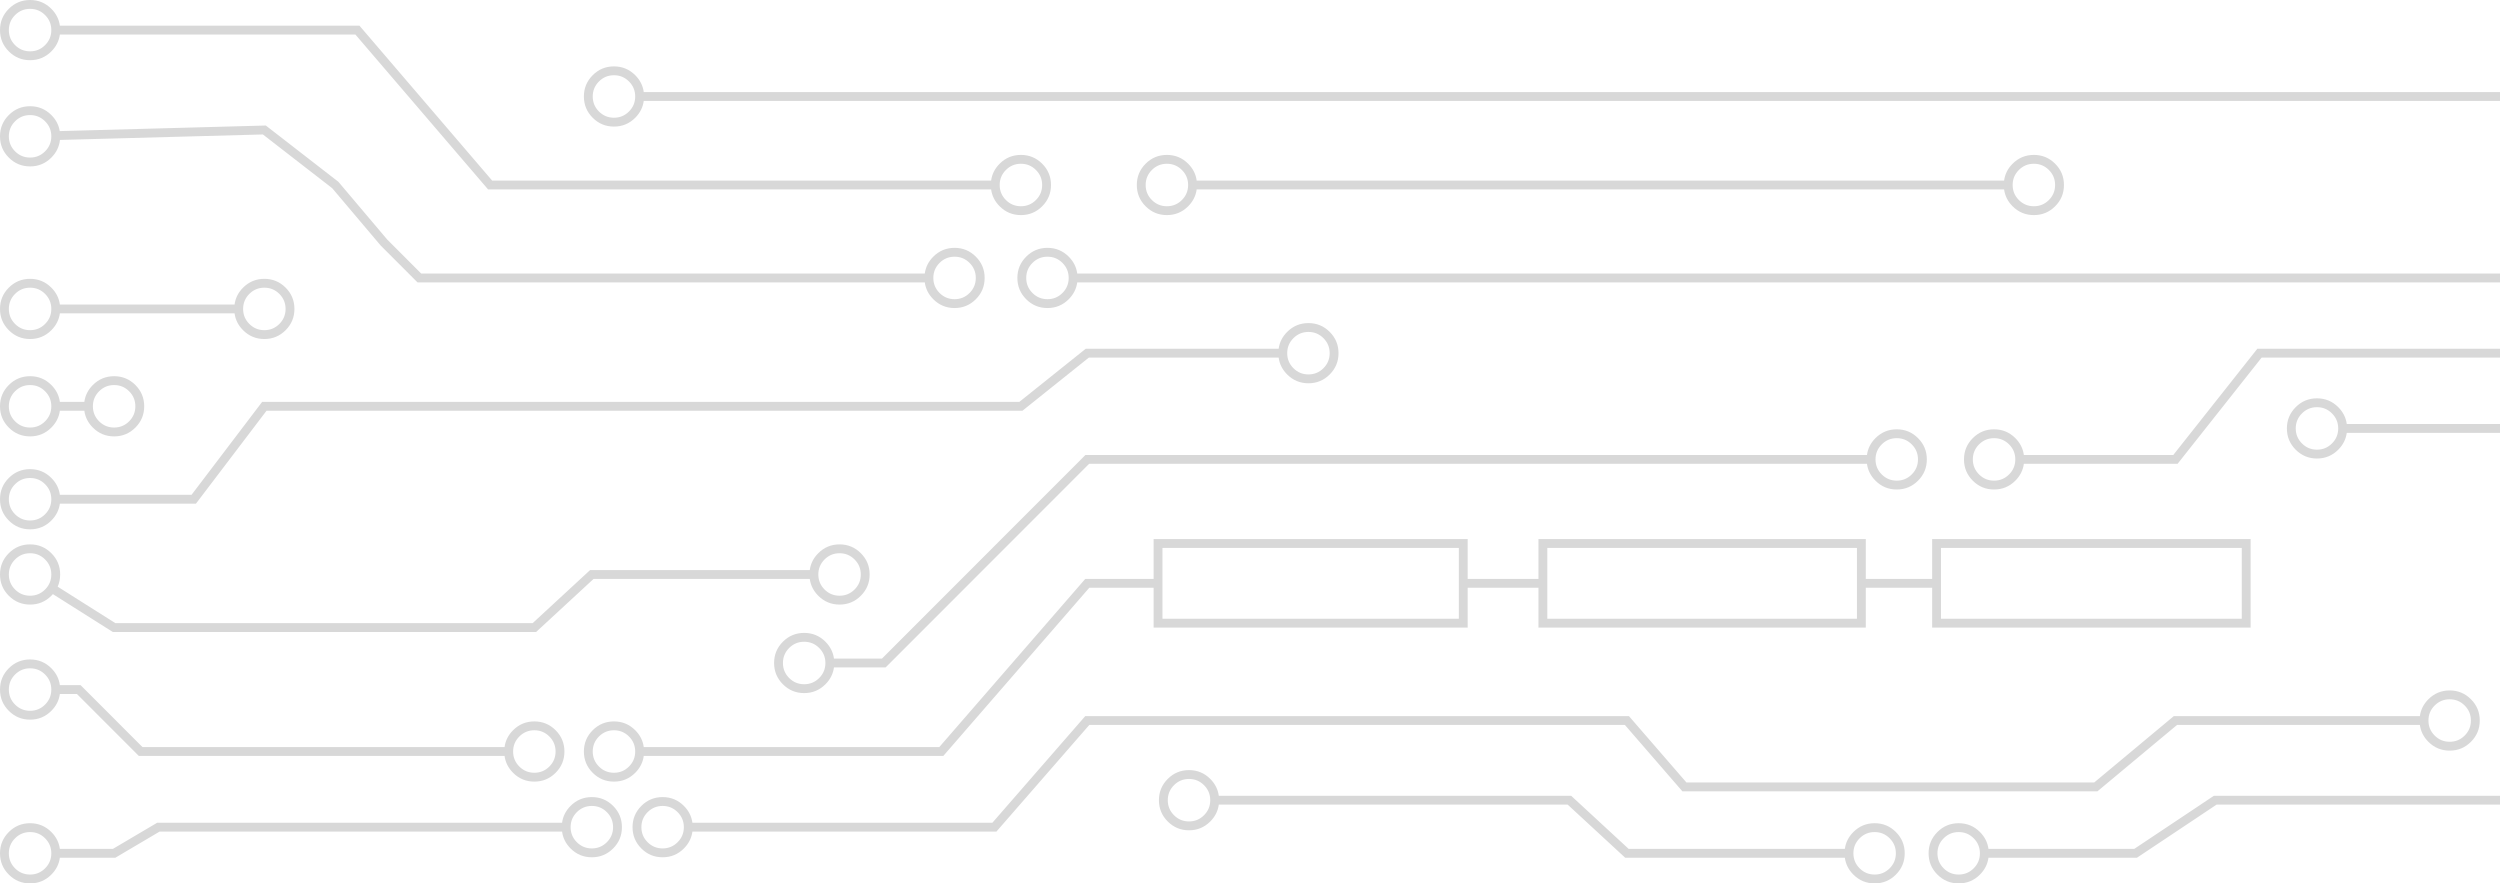 <svg xmlns="http://www.w3.org/2000/svg" xmlns:xlink="http://www.w3.org/1999/xlink" fill="none" version="1.1" width="529.254" height="187.018" viewBox="0 0 529.254 187.018"><g><path d="M529.254,57.904L529.254,59.778L228.054,59.778Q227.776,61.821,226.251,63.347Q224.386,65.213,221.749,65.213Q219.111,65.213,217.246,63.347Q215.381,61.48,215.381,58.841Q215.381,56.202,217.246,54.336Q219.111,52.47,221.749,52.47Q224.386,52.47,226.251,54.336Q227.776,55.862,228.054,57.904L529.254,57.904ZM529.254,19.489L529.254,21.363L136.283,21.363Q136.005,23.405,134.48,24.931Q132.615,26.797,129.978,26.797Q127.34,26.797,125.475,24.931Q123.61,23.065,123.61,20.426Q123.61,17.787,125.475,15.921Q127.34,14.055,129.978,14.055Q132.615,14.055,134.48,15.921Q136.005,17.446,136.283,19.489L529.254,19.489ZM529.254,73.833L529.254,75.707L478.786,75.707L460.994,98.194L428.453,98.194Q428.174,100.236,426.649,101.762Q424.784,103.628,422.147,103.628Q419.509,103.628,417.644,101.762Q415.779,99.896,415.779,97.257Q415.779,94.618,417.644,92.752Q419.509,90.886,422.147,90.886Q424.784,90.886,426.649,92.752Q428.174,94.278,428.453,96.32L460.088,96.32L477.88,73.833L529.254,73.833ZM529.254,168.466L529.254,170.34L469.252,170.34L452.396,181.584L420.961,181.584Q420.683,183.626,419.158,185.152Q417.293,187.018,414.655,187.018Q412.018,187.018,410.152,185.152Q408.288,183.286,408.287,180.647Q408.288,178.008,410.152,176.142Q412.017,174.275,414.655,174.275Q417.293,174.275,419.158,176.142Q420.683,177.667,420.961,179.71L451.829,179.71L468.685,168.466L529.254,168.466ZM529.254,89.761L529.254,91.635L496.813,91.635Q496.534,93.678,495.009,95.203Q493.144,97.07,490.507,97.07Q487.869,97.07,486.004,95.203Q484.139,93.337,484.139,90.698Q484.139,88.059,486.004,86.193Q487.869,84.327,490.507,84.327Q493.144,84.327,495.009,86.193Q496.534,87.719,496.813,89.761L529.254,89.761ZM10.87,10.877Q12.395,9.351,12.673,7.308L75.234,7.308L103.327,40.102L209.824,40.102Q210.102,42.145,211.627,43.67Q213.492,45.536,216.13,45.536Q218.768,45.536,220.633,43.67Q222.498,41.804,222.498,39.165Q222.498,36.526,220.633,34.66Q218.768,32.794,216.13,32.794Q213.492,32.794,211.627,34.66Q210.102,36.186,209.824,38.228L104.188,38.228L76.095,5.434L12.673,5.434Q12.395,3.392,10.87,1.866Q9.005,0,6.368,0Q3.73,0,1.865,1.866Q-0,3.732,-0,6.371Q-0,9.01,1.865,10.877Q3.73,12.743,6.368,12.743Q9.005,12.743,10.87,10.877ZM10.863,6.371Q10.863,4.508,9.546,3.191Q8.23,1.874,6.368,1.874Q4.506,1.874,3.189,3.191Q1.873,4.508,1.873,6.371Q1.873,8.234,3.189,9.552Q4.506,10.869,6.368,10.869Q8.23,10.869,9.546,9.552Q10.863,8.234,10.863,6.371ZM134.473,20.426Q134.473,18.563,133.156,17.246Q131.84,15.928,129.978,15.928Q128.116,15.928,126.799,17.246Q125.483,18.563,125.483,20.426Q125.483,22.289,126.799,23.606Q128.116,24.923,129.978,24.923Q131.84,24.923,133.156,23.606Q134.473,22.289,134.473,20.426ZM10.87,33.364Q12.459,31.775,12.694,29.625L55.654,28.465L70.331,39.846L80.593,51.981L88.386,59.778L195.778,59.778Q196.056,61.821,197.581,63.347Q199.446,65.213,202.084,65.213Q204.721,65.213,206.586,63.347Q208.451,61.48,208.451,58.841Q208.451,56.202,206.586,54.336Q204.721,52.47,202.084,52.47Q199.446,52.47,197.581,54.336Q196.056,55.862,195.778,57.904L89.162,57.904L81.973,50.711L71.633,38.485L56.272,26.573L12.648,27.752Q12.332,25.815,10.87,24.353Q9.005,22.487,6.368,22.487Q3.73,22.487,1.865,24.353Q-0,26.219,-0,28.858Q-0,31.498,1.865,33.364Q3.73,35.23,6.368,35.23Q9.005,35.23,10.87,33.364ZM10.863,28.858Q10.863,26.996,9.546,25.678Q8.23,24.361,6.368,24.361Q4.506,24.361,3.189,25.678Q1.873,26.996,1.873,28.858Q1.873,30.721,3.189,32.039Q4.506,33.356,6.368,33.356Q8.23,33.356,9.546,32.039Q10.863,30.721,10.863,28.858ZM251.535,43.67Q253.06,42.145,253.338,40.102L424.269,40.102Q424.547,42.145,426.072,43.67Q427.937,45.536,430.575,45.536Q433.212,45.536,435.077,43.67Q436.942,41.804,436.942,39.165Q436.942,36.526,435.077,34.66Q433.212,32.794,430.575,32.794Q427.937,32.794,426.072,34.66Q424.547,36.186,424.269,38.228L253.338,38.228Q253.06,36.186,251.535,34.66Q249.67,32.794,247.033,32.794Q244.395,32.794,242.53,34.66Q240.665,36.526,240.665,39.165Q240.665,41.804,242.53,43.67Q244.395,45.536,247.033,45.536Q249.67,45.536,251.535,43.67ZM220.625,39.165Q220.625,37.302,219.308,35.985Q217.992,34.668,216.13,34.668Q214.268,34.668,212.952,35.985Q211.635,37.302,211.635,39.165Q211.635,41.028,212.952,42.345Q214.268,43.663,216.13,43.663Q217.992,43.663,219.308,42.345Q220.625,41.028,220.625,39.165ZM251.528,39.165Q251.528,37.302,250.211,35.985Q248.894,34.668,247.033,34.668Q245.171,34.668,243.854,35.985Q242.538,37.302,242.538,39.165Q242.538,41.028,243.854,42.345Q245.171,43.663,247.033,43.663Q248.894,43.663,250.211,42.345Q251.527,41.028,251.528,39.165ZM435.07,39.165Q435.07,37.302,433.753,35.985Q432.437,34.668,430.575,34.668Q428.713,34.668,427.396,35.985Q426.08,37.302,426.08,39.165Q426.08,41.028,427.396,42.345Q428.713,43.663,430.575,43.663Q432.437,43.663,433.753,42.345Q435.07,41.028,435.07,39.165ZM206.578,58.841Q206.578,56.978,205.262,55.661Q203.945,54.344,202.084,54.344Q200.222,54.344,198.905,55.661Q197.589,56.978,197.589,58.841Q197.589,60.704,198.905,62.022Q200.222,63.339,202.084,63.339Q203.945,63.339,205.262,62.022Q206.578,60.704,206.578,58.841ZM226.244,58.841Q226.244,56.978,224.927,55.661Q223.611,54.344,221.749,54.344Q219.887,54.344,218.57,55.661Q217.254,56.978,217.254,58.841Q217.254,60.704,218.57,62.022Q219.887,63.339,221.749,63.339Q223.611,63.339,224.927,62.022Q226.244,60.704,226.244,58.841ZM10.87,69.905Q12.395,68.38,12.673,66.337L49.657,66.337Q49.935,68.38,51.46,69.905Q53.325,71.772,55.963,71.772Q58.6,71.772,60.466,69.905Q62.331,68.039,62.331,65.4Q62.331,62.761,60.466,60.895Q58.6,59.029,55.963,59.029Q53.325,59.029,51.46,60.895Q49.935,62.421,49.657,64.463L12.673,64.463Q12.395,62.421,10.87,60.895Q9.005,59.029,6.368,59.029Q3.73,59.029,1.865,60.895Q-0,62.761,-0,65.4Q-0,68.039,1.865,69.905Q3.73,71.772,6.368,71.772Q9.005,71.772,10.87,69.905ZM10.863,65.4Q10.863,63.537,9.546,62.22Q8.23,60.903,6.368,60.903Q4.506,60.903,3.189,62.22Q1.873,63.537,1.873,65.4Q1.873,67.263,3.189,68.58Q4.506,69.898,6.368,69.898Q8.23,69.898,9.546,68.58Q10.863,67.263,10.863,65.4ZM60.458,65.4Q60.458,63.537,59.141,62.22Q57.825,60.903,55.963,60.903Q54.101,60.903,52.785,62.22Q51.468,63.537,51.468,65.4Q51.468,67.263,52.785,68.58Q54.101,69.898,55.963,69.898Q57.825,69.898,59.141,68.58Q60.458,67.263,60.458,65.4ZM283.366,74.77Q283.366,77.409,281.501,79.275Q279.636,81.141,276.999,81.141Q274.361,81.141,272.496,79.275Q270.971,77.749,270.693,75.707L230.505,75.707L216.459,86.95L56.427,86.95L41.48,106.627L12.673,106.627Q12.395,108.669,10.87,110.195Q9.005,112.061,6.368,112.061Q3.73,112.061,1.865,110.195Q-0,108.329,-0,105.69Q-0,103.051,1.865,101.184Q3.73,99.318,6.368,99.318Q9.005,99.318,10.87,101.184Q12.395,102.71,12.673,104.753L40.551,104.753L55.498,85.076L215.802,85.076L229.848,73.833L270.693,73.833Q270.971,71.79,272.496,70.265Q274.361,68.398,276.999,68.398Q279.636,68.398,281.501,70.265Q283.366,72.131,283.366,74.77ZM281.494,74.77Q281.494,72.907,280.177,71.59Q278.86,70.272,276.999,70.272Q275.137,70.272,273.82,71.59Q272.504,72.907,272.504,74.77Q272.504,76.633,273.82,77.95Q275.137,79.267,276.999,79.267Q278.861,79.267,280.177,77.95Q281.494,76.633,281.494,74.77ZM10.87,90.519Q12.395,88.993,12.673,86.95L17.854,86.95Q18.132,88.993,19.657,90.519Q21.522,92.385,24.16,92.385Q26.798,92.385,28.663,90.519Q30.528,88.653,30.528,86.013Q30.528,83.374,28.663,81.508Q26.798,79.642,24.16,79.642Q21.522,79.642,19.657,81.508Q18.132,83.034,17.854,85.076L12.673,85.076Q12.395,83.034,10.87,81.508Q9.005,79.642,6.368,79.642Q3.73,79.642,1.865,81.508Q-0,83.374,-0,86.013Q-0,88.653,1.865,90.519Q3.73,92.385,6.368,92.385Q9.005,92.385,10.87,90.519ZM10.863,86.013Q10.863,84.15,9.546,82.833Q8.23,81.516,6.368,81.516Q4.506,81.516,3.189,82.833Q1.873,84.15,1.873,86.013Q1.873,87.876,3.189,89.194Q4.506,90.511,6.368,90.511Q8.23,90.511,9.546,89.194Q10.863,87.876,10.863,86.013ZM28.655,86.013Q28.655,84.15,27.338,82.833Q26.022,81.516,24.16,81.516Q22.298,81.516,20.982,82.833Q19.665,84.15,19.665,86.013Q19.665,87.876,20.982,89.194Q22.298,90.511,24.16,90.511Q26.022,90.511,27.338,89.194Q28.655,87.876,28.655,86.013ZM495.002,90.698Q495.002,88.835,493.685,87.518Q492.369,86.201,490.507,86.201Q488.645,86.201,487.328,87.518Q486.012,88.835,486.012,90.698Q486.012,92.561,487.328,93.878Q488.645,95.196,490.507,95.196Q492.369,95.196,493.685,93.878Q495.002,92.561,495.002,90.698ZM407.913,97.257Q407.913,99.896,406.048,101.762Q404.183,103.628,401.545,103.628Q398.907,103.628,397.042,101.762Q395.517,100.236,395.239,98.194L230.565,98.194L187.488,141.294L176.55,141.294Q176.272,143.337,174.747,144.863Q172.882,146.729,170.245,146.729Q167.607,146.729,165.742,144.863Q163.877,142.996,163.877,140.357Q163.877,137.718,165.742,135.852Q167.607,133.986,170.245,133.986Q172.882,133.986,174.747,135.852Q176.272,137.378,176.55,139.42L186.713,139.42L229.789,96.32L395.239,96.32Q395.517,94.278,397.042,92.752Q398.907,90.886,401.545,90.886Q404.183,90.886,406.048,92.752Q407.913,94.618,407.913,97.257ZM406.04,97.257Q406.04,95.394,404.723,94.077Q403.407,92.76,401.545,92.76Q399.683,92.76,398.367,94.077Q397.05,95.394,397.05,97.257Q397.05,99.12,398.367,100.437Q399.683,101.754,401.545,101.754Q403.407,101.754,404.723,100.437Q406.04,99.12,406.04,97.257ZM426.642,97.257Q426.642,95.394,425.325,94.077Q424.009,92.76,422.147,92.76Q420.285,92.76,418.968,94.077Q417.652,95.394,417.652,97.257Q417.652,99.12,418.968,100.437Q420.285,101.754,422.147,101.754Q424.009,101.754,425.325,100.437Q426.642,99.12,426.642,97.257ZM10.863,105.69Q10.863,103.827,9.546,102.509Q8.23,101.192,6.368,101.192Q4.506,101.192,3.189,102.509Q1.873,103.827,1.873,105.69Q1.873,107.553,3.189,108.87Q4.506,110.187,6.368,110.187Q8.23,110.187,9.546,108.87Q10.863,107.553,10.863,105.69ZM230.604,124.429L244.223,124.429L244.223,132.862L310.71,132.862L310.71,124.429L325.694,124.429L325.694,132.862L394.99,132.862L394.99,124.429L409.037,124.429L409.037,132.862L476.46,132.862L476.46,114.122L409.037,114.122L409.037,122.555L394.99,122.555L394.99,114.122L325.694,114.122L325.694,122.555L310.71,122.555L310.71,114.122L244.223,114.122L244.223,122.555L229.75,122.555L198.847,158.16L136.283,158.16Q136.005,156.117,134.48,154.591Q132.615,152.725,129.978,152.725Q127.34,152.725,125.475,154.591Q123.61,156.458,123.61,159.097Q123.61,161.736,125.475,163.602Q127.34,165.468,129.978,165.468Q132.615,165.468,134.48,163.602Q136.005,162.076,136.283,160.034L199.701,160.034L230.604,124.429ZM12.736,121.618Q12.736,123.019,12.21,124.202L24.431,131.925L112.756,131.925L124.929,120.681L171.43,120.681Q171.708,118.639,173.233,117.113Q175.098,115.247,177.736,115.247Q180.374,115.247,182.239,117.113Q184.104,118.979,184.104,121.618Q184.104,124.257,182.239,126.123Q180.374,127.989,177.736,127.989Q175.098,127.989,173.233,126.123Q171.708,124.598,171.43,122.555L125.662,122.555L113.488,133.799L23.889,133.799L11.195,125.777Q11.04,125.953,10.87,126.123Q9.005,127.989,6.368,127.989Q3.73,127.989,1.865,126.123Q-0,124.257,-0,121.618Q-0,118.979,1.865,117.113Q3.73,115.247,6.368,115.247Q9.005,115.247,10.87,117.113Q12.736,118.979,12.736,121.618ZM246.096,115.996L246.096,130.988L308.838,130.988L308.838,115.996L246.096,115.996ZM327.566,115.996L393.117,115.996L393.117,130.988L327.566,130.988L327.566,115.996ZM410.909,115.996L474.587,115.996L474.587,130.988L410.909,130.988L410.909,115.996ZM10.863,121.618Q10.863,119.755,9.546,118.438Q8.23,117.121,6.368,117.121Q4.506,117.121,3.189,118.438Q1.873,119.755,1.873,121.618Q1.873,123.481,3.189,124.798Q4.506,126.115,6.368,126.115Q8.23,126.115,9.546,124.798Q10.863,123.481,10.863,121.618ZM182.231,121.618Q182.231,119.755,180.914,118.438Q179.598,117.121,177.736,117.121Q175.874,117.121,174.558,118.438Q173.241,119.755,173.241,121.618Q173.241,123.481,174.558,124.798Q175.874,126.115,177.736,126.115Q179.598,126.115,180.914,124.798Q182.231,123.481,182.231,121.618ZM174.74,140.357Q174.74,138.494,173.423,137.177Q172.106,135.86,170.245,135.86Q168.383,135.86,167.066,137.177Q165.75,138.494,165.75,140.357Q165.75,142.22,167.066,143.538Q168.383,144.855,170.245,144.855Q172.106,144.855,173.423,143.538Q174.739,142.22,174.74,140.357ZM10.87,150.484Q12.395,148.959,12.673,146.916L16.281,146.916L29.391,160.034L106.816,160.034Q107.094,162.076,108.619,163.602Q110.484,165.468,113.122,165.468Q115.759,165.468,117.624,163.602Q119.49,161.736,119.49,159.097Q119.49,156.458,117.624,154.591Q115.759,152.725,113.122,152.725Q110.484,152.725,108.619,154.591Q107.094,156.117,106.816,158.16L30.167,158.16L17.056,145.042L12.673,145.042Q12.395,143,10.87,141.474Q9.005,139.608,6.368,139.608Q3.73,139.608,1.865,141.474Q-0,143.34,-0,145.979Q-0,148.618,1.865,150.484Q3.73,152.35,6.368,152.35Q9.005,152.351,10.87,150.484ZM10.863,145.979Q10.863,144.116,9.546,142.799Q8.23,141.482,6.368,141.482Q4.506,141.482,3.189,142.799Q1.873,144.116,1.873,145.979Q1.873,147.842,3.189,149.159Q4.506,150.477,6.368,150.477Q8.23,150.477,9.546,149.159Q10.863,147.842,10.863,145.979ZM524.968,152.538Q524.968,155.177,523.103,157.043Q521.238,158.909,518.6,158.909Q515.962,158.909,514.097,157.043Q512.572,155.517,512.294,153.475L460.88,153.475L444.024,167.529L356.168,167.529L343.995,153.475L230.603,153.475L210.938,176.053L146.584,176.053Q146.306,178.095,144.781,179.621Q142.916,181.487,140.279,181.487Q137.641,181.487,135.776,179.621Q133.911,177.755,133.911,175.116Q133.911,172.477,135.776,170.611Q137.641,168.744,140.279,168.744Q142.916,168.744,144.781,170.611Q146.306,172.136,146.584,174.179L210.085,174.179L229.751,151.601L344.85,151.601L357.024,165.655L443.346,165.655L460.202,151.601L512.294,151.601Q512.572,149.558,514.097,148.033Q515.962,146.167,518.6,146.167Q521.238,146.167,523.103,148.033Q524.968,149.899,524.968,152.538ZM523.095,152.538Q523.095,150.675,521.778,149.358Q520.462,148.04,518.6,148.04Q516.738,148.04,515.422,149.358Q514.105,150.675,514.105,152.538Q514.105,154.401,515.422,155.718Q516.738,157.035,518.6,157.035Q520.462,157.035,521.778,155.718Q523.095,154.401,523.095,152.538ZM117.617,159.097Q117.617,157.234,116.3,155.916Q114.984,154.599,113.122,154.599Q111.26,154.599,109.943,155.916Q108.627,157.234,108.627,159.097Q108.627,160.96,109.943,162.277Q111.26,163.594,113.122,163.594Q114.984,163.594,116.3,162.277Q117.617,160.96,117.617,159.097ZM134.473,159.097Q134.473,157.234,133.156,155.916Q131.84,154.599,129.978,154.599Q128.116,154.599,126.799,155.916Q125.483,157.234,125.483,159.097Q125.483,160.96,126.799,162.277Q128.116,163.594,129.978,163.594Q131.84,163.594,133.156,162.277Q134.473,160.96,134.473,159.097ZM256.217,173.908Q257.742,172.383,258.021,170.34L331.882,170.34L344.056,181.584L390.557,181.584Q390.835,183.626,392.36,185.152Q394.225,187.018,396.863,187.018Q399.501,187.018,401.366,185.152Q403.231,183.286,403.231,180.647Q403.231,178.008,401.366,176.142Q399.501,174.275,396.863,174.275Q394.225,174.275,392.36,176.142Q390.835,177.667,390.557,179.71L344.788,179.71L332.615,168.466L258.021,168.466Q257.742,166.424,256.217,164.898Q254.352,163.032,251.715,163.032Q249.077,163.032,247.212,164.898Q245.347,166.764,245.347,169.403Q245.347,172.042,247.212,173.908Q249.077,175.775,251.715,175.775Q254.352,175.775,256.217,173.908ZM256.21,169.403Q256.21,167.54,254.893,166.223Q253.577,164.906,251.715,164.906Q249.853,164.906,248.536,166.223Q247.22,167.54,247.22,169.403Q247.22,171.266,248.536,172.583Q249.853,173.901,251.715,173.901Q253.577,173.901,254.893,172.583Q256.21,171.266,256.21,169.403ZM131.663,175.116Q131.663,177.755,129.798,179.621Q127.933,181.487,125.296,181.487Q122.658,181.487,120.793,179.621Q119.268,178.095,118.99,176.053L33.78,176.053L24.416,181.584L12.673,181.584Q12.395,183.626,10.87,185.152Q9.005,187.018,6.368,187.018Q3.73,187.018,1.865,185.152Q-0,183.286,-0,180.647Q-0,178.008,1.865,176.142Q3.73,174.275,6.368,174.275Q9.005,174.275,10.87,176.142Q12.395,177.667,12.673,179.71L23.904,179.71L33.269,174.179L118.99,174.179Q119.268,172.136,120.793,170.611Q122.658,168.744,125.296,168.744Q127.933,168.744,129.798,170.611Q131.663,172.477,131.663,175.116ZM129.79,175.116Q129.79,173.253,128.474,171.936Q127.157,170.618,125.296,170.618Q123.434,170.618,122.117,171.936Q120.801,173.253,120.801,175.116Q120.801,176.979,122.117,178.296Q123.434,179.613,125.296,179.613Q127.157,179.613,128.474,178.296Q129.79,176.979,129.79,175.116ZM144.773,175.116Q144.773,173.253,143.457,171.936Q142.14,170.618,140.279,170.618Q138.417,170.618,137.1,171.936Q135.784,173.253,135.784,175.116Q135.784,176.979,137.1,178.296Q138.417,179.613,140.279,179.613Q142.14,179.613,143.457,178.296Q144.773,176.979,144.773,175.116ZM10.863,180.647Q10.863,178.784,9.546,177.467Q8.23,176.149,6.368,176.149Q4.506,176.149,3.189,177.467Q1.873,178.784,1.873,180.647Q1.873,182.51,3.189,183.827Q4.506,185.144,6.368,185.144Q8.23,185.144,9.546,183.827Q10.863,182.51,10.863,180.647ZM401.358,180.647Q401.358,178.784,400.041,177.467Q398.725,176.149,396.863,176.149Q395.001,176.149,393.685,177.467Q392.368,178.784,392.368,180.647Q392.368,182.51,393.685,183.827Q395.001,185.144,396.863,185.144Q398.725,185.144,400.041,183.827Q401.358,182.51,401.358,180.647ZM419.15,180.647Q419.15,178.784,417.834,177.467Q416.517,176.149,414.655,176.149Q412.793,176.149,411.477,177.467Q410.16,178.784,410.16,180.647Q410.16,182.51,411.477,183.827Q412.793,185.144,414.655,185.144Q416.517,185.144,417.834,183.827Q419.15,182.51,419.15,180.647Z" fill-rule="evenodd" fill="#D8D8D8" fill-opacity="1"/></g></svg>